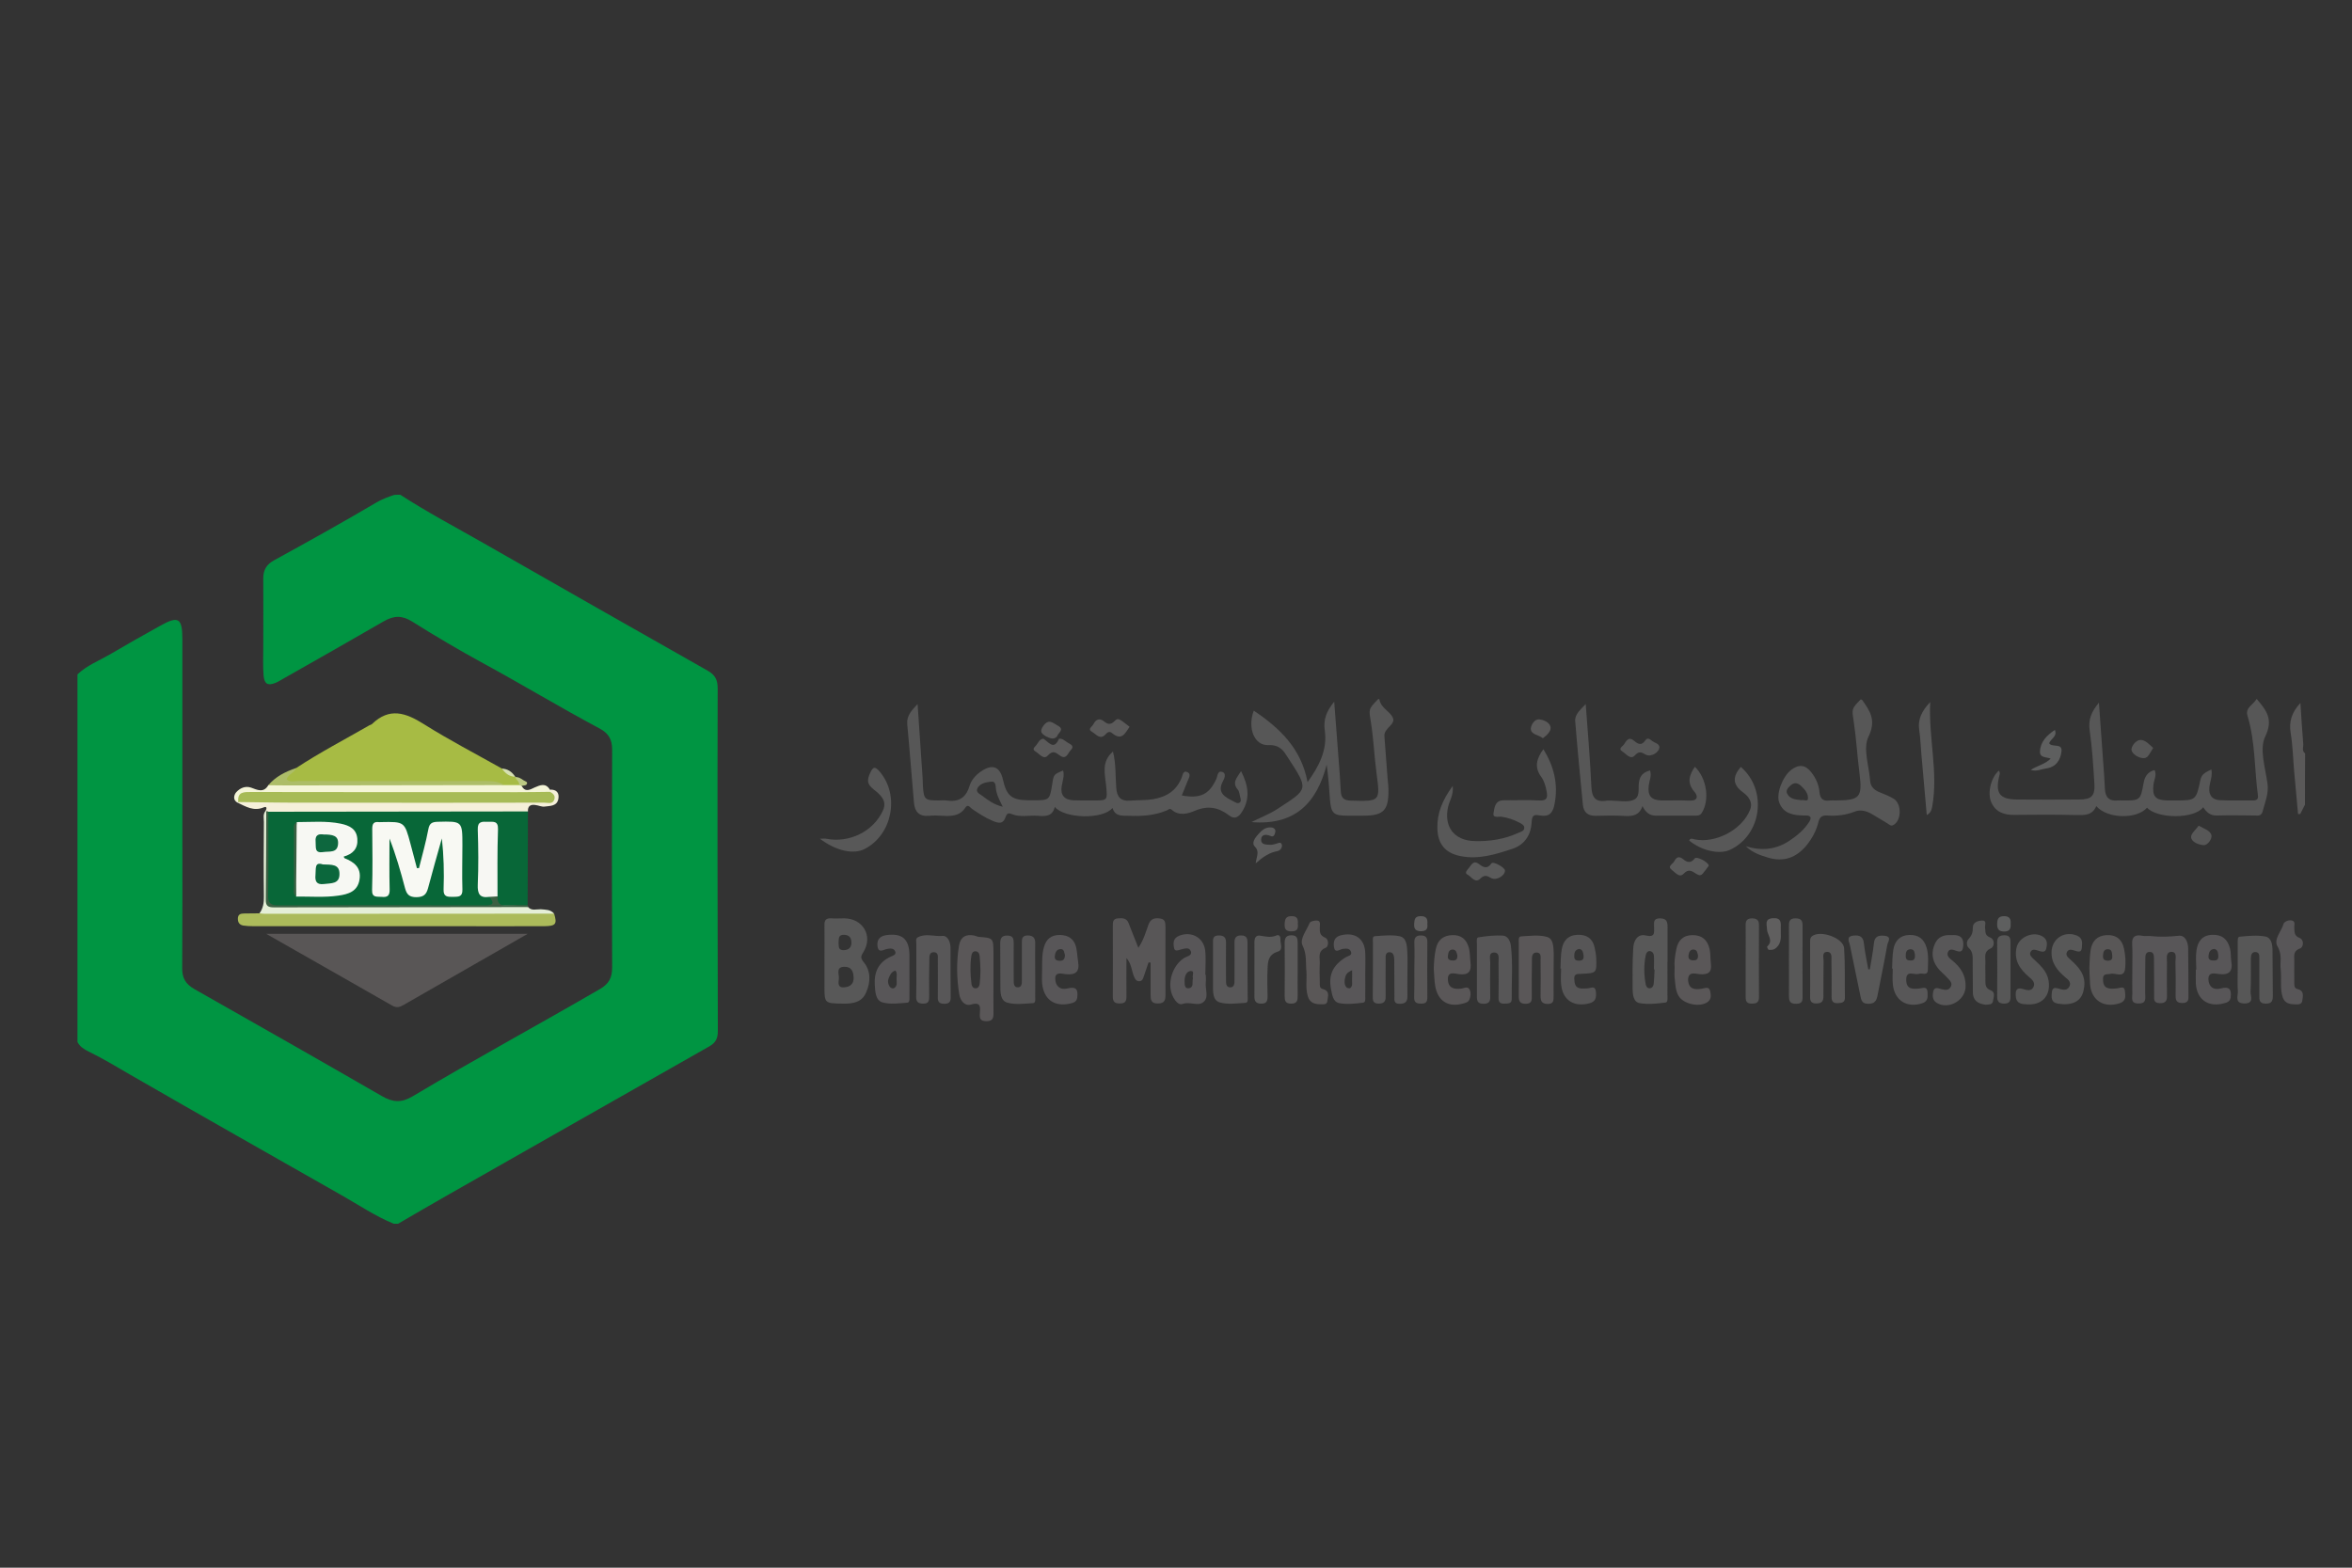 <?xml version="1.0" encoding="utf-8"?>
<!-- Generator: Adobe Illustrator 26.0.1, SVG Export Plug-In . SVG Version: 6.00 Build 0)  -->
<svg version="1.1" id="Layer_1" xmlns="http://www.w3.org/2000/svg" xmlns:xlink="http://www.w3.org/1999/xlink" x="0px" y="0px"
	 viewBox="0 0 150 100" style="enable-background:new 0 0 150 100;" xml:space="preserve">
<rect x="0" y="0" width="150" height="100" fill="#333333" stroke="none"/>
<style type="text/css">
	.st0{fill:#009542;}
	.st1{fill:#5A5959;}
	.st2{fill:#585658;}
	.st3{fill:#086738;}
	.st4{fill:#595656;}
	.st5{fill:#A7BB44;}
	.st6{fill:#ACBB5B;}
	.st7{fill:#F5F0DA;}
	.st8{fill:#E5EFD7;}
	.st9{fill:#F4F5D8;}
	.st10{fill:#ADBD68;}
	.st11{fill:#3A5F42;}
	.st12{fill:#BCC984;}
	.st13{fill:#D6E0B2;}
	.st14{fill:#585858;}
	.st15{fill:#575757;}
	.st16{fill:#585657;}
	.st17{fill:#5A5758;}
	.st18{fill:#585758;}
	.st19{fill:#575657;}
	.st20{fill:#595757;}
	.st21{fill:#5A5757;}
	.st22{fill:#5A5A5A;}
	.st23{fill:#5B5A5A;}
	.st24{fill:#5E5F5F;}
	.st25{fill:#5D5D5D;}
	.st26{fill:#605F5F;}
	.st27{fill:#F8F9F3;}
	.st28{fill:#F7F8F3;}
	.st29{fill:#F7F7F3;}
	.st30{fill:#A7BB56;}
	.st31{fill:#0B673C;}
	.st32{fill:#0D673E;}
</style>
<path class="st0" d="M25.53,31.56c1.71,1.11,3.51,2.06,5.28,3.07c4.77,2.73,9.54,5.44,14.32,8.15c0.47,0.27,0.64,0.57,0.64,1.13
	c-0.02,7.29-0.01,14.58,0.01,21.87c0,0.46-0.14,0.74-0.55,0.97c-5.54,3.14-11.06,6.29-16.59,9.43c-1.09,0.62-2.17,1.25-3.25,1.88
	c-0.09,0-0.18,0-0.28,0c-1.17-0.48-2.22-1.19-3.31-1.81c-4.5-2.56-9.01-5.11-13.5-7.7c-0.87-0.5-1.73-1.03-2.64-1.47
	c-0.29-0.14-0.56-0.31-0.72-0.61c0-7.82,0-15.64,0-23.45c0.59-0.57,1.35-0.86,2.04-1.26c1.07-0.63,2.15-1.24,3.23-1.84
	c1.16-0.65,1.42-0.51,1.42,0.84c0,3.97,0,7.95,0,11.92c0,3.02,0.01,6.04-0.01,9.06c-0.01,0.64,0.21,1.03,0.79,1.36
	c3.99,2.26,7.98,4.53,11.95,6.82c0.69,0.4,1.24,0.44,1.96,0.01c3.94-2.35,7.98-4.54,11.94-6.84c0.57-0.33,0.78-0.72,0.78-1.37
	c-0.02-4.63-0.02-9.27,0-13.9c0-0.65-0.22-1.04-0.8-1.35c-2.51-1.34-4.94-2.81-7.44-4.17c-1.52-0.83-3.03-1.72-4.51-2.65
	c-0.64-0.4-1.16-0.4-1.83-0.01c-2.12,1.23-4.26,2.44-6.39,3.65c-0.16,0.09-0.31,0.19-0.48,0.26c-0.51,0.21-0.73,0.09-0.78-0.46
	c-0.05-0.61-0.02-1.23-0.02-1.84c0-1.45,0.01-2.91,0-4.36c0-0.53,0.2-0.88,0.69-1.15c2.19-1.2,4.38-2.42,6.53-3.69
	c0.36-0.21,0.74-0.35,1.13-0.48C25.25,31.56,25.39,31.56,25.53,31.56z"/>
<path class="st1" d="M147,51.33c-0.1,0.2-0.2,0.39-0.3,0.59c-0.05,0-0.09,0.01-0.14,0.01c-0.08-0.91-0.17-1.83-0.25-2.74
	c-0.07-0.81-0.09-1.63-0.22-2.43c-0.12-0.73,0.06-1.31,0.62-1.92c0.06,0.92,0.11,1.76,0.18,2.6c0.02,0.21-0.11,0.45,0.12,0.62
	C147,49.15,147,50.24,147,51.33z"/>
<path class="st2" d="M145.45,61.78c-0.06-0.32,0.13-0.85-0.2-1.41c-0.27-0.45,0.25-0.96,0.39-1.45c0.04-0.13,0.33-0.26,0.54-0.2
	c0.24,0.07,0.12,0.31,0.14,0.47c0.02,0.27-0.02,0.5,0.34,0.64c0.3,0.12,0.25,0.59,0.03,0.67c-0.48,0.17-0.36,0.51-0.37,0.82
	c-0.01,0.43,0,0.86,0,1.29c0,0.18-0.03,0.42,0.18,0.47c0.47,0.11,0.37,0.44,0.33,0.75c-0.03,0.23-0.24,0.25-0.43,0.24
	c-0.35-0.01-0.68-0.05-0.82-0.46C145.4,63.07,145.52,62.52,145.45,61.78z"/>
<path class="st3" d="M33.67,51.76c-0.01,1.99-0.01,3.99-0.02,5.98c-0.53,0.34-1.11,0.19-1.67,0.14c-0.34-0.03-0.38-0.35-0.42-0.62
	c-0.05-1.22-0.01-2.45-0.02-3.68c0-0.2,0-0.41-0.04-0.61c-0.05-0.21-0.19-0.3-0.4-0.3c-0.22,0-0.35,0.12-0.36,0.33
	c-0.05,1.2-0.05,2.41,0,3.61c0.01,0.34,0.35,0.39,0.56,0.55c0.34,0.55,0.27,0.71-0.34,0.77c-0.16,0.02-0.32,0.01-0.48,0.01
	c-4.14,0-8.28,0-12.41,0c-1.06,0-1.1-0.04-1.1-1.06c0-1.45,0-2.9,0-4.36c0-0.27-0.05-0.55,0.11-0.8c0.27-0.22,0.6-0.21,0.92-0.21
	c4.92,0,9.85,0,14.77,0C33.08,51.52,33.41,51.51,33.67,51.76z"/>
<path class="st4" d="M33.65,59.57c-2.74,1.57-5.34,3.06-7.94,4.55c-0.23,0.13-0.42,0.18-0.69,0.03c-2.62-1.5-5.25-2.99-8.04-4.58
	C22.61,59.57,28.06,59.57,33.65,59.57z"/>
<path class="st5" d="M18.89,48.99c1.5-0.99,3.1-1.82,4.66-2.72c0.06-0.03,0.14-0.05,0.18-0.09c1.11-1.07,2.14-0.72,3.3,0.01
	c1.62,1.02,3.32,1.9,4.99,2.84c0.29,0.17,0.56,0.35,0.85,0.52l-0.01,0.02c0.21,0.16,0.55,0.28,0.21,0.62
	c-0.33,0.14-0.66,0.11-0.99,0.03c-0.41-0.17-0.84-0.2-1.28-0.2c-3.79,0-7.58,0-11.37,0c-0.07,0-0.14,0.01-0.21,0
	c-0.36-0.05-0.9,0.17-1.02-0.3C18.08,49.32,18.62,49.21,18.89,48.99z"/>
<path class="st6" d="M35.34,58.28c0.2,0.66,0.11,0.79-0.61,0.8c-2.1,0.01-4.19,0-6.29,0c-4.1,0-8.2,0-12.3,0
	c-0.21,0-0.42-0.01-0.62-0.04c-0.23-0.04-0.35-0.18-0.35-0.43c0-0.28,0.16-0.34,0.4-0.34c0.32,0,0.64-0.01,0.97-0.01
	c0.28-0.19,0.61-0.19,0.93-0.19c5.2,0,10.41-0.01,15.61,0.02C33.83,58.1,34.6,58.04,35.34,58.28z"/>
<path class="st7" d="M33.67,51.76c-5.52,0.01-11.05,0.01-16.57,0.02c-0.04,0.03-0.09,0.03-0.13,0.01c-0.01-0.02-0.02-0.04-0.03-0.07
	c0.08-0.14,0.09-0.31-0.12-0.22c-0.64,0.27-1.14-0.05-1.67-0.3c0.03-0.03,0.06-0.06,0.09-0.09c0.37-0.19,0.76-0.13,1.15-0.13
	c5.88,0,11.76,0,17.65-0.01c0.34,0,0.82,0.21,0.95-0.37c0-0.09,0.02-0.16,0.08-0.23c0.42-0.02,0.61,0.2,0.54,0.59
	c-0.09,0.48-0.53,0.44-0.87,0.49c-0.19,0.03-0.4-0.08-0.6-0.1C33.82,51.3,33.65,51.43,33.67,51.76z"/>
<path class="st8" d="M35.34,58.28c-6.15,0-12.3,0.01-18.45,0.01c-0.11,0-0.23-0.02-0.34-0.03c0.23-0.32,0.29-0.68,0.28-1.07
	c-0.02-1.59-0.01-3.17,0-4.76c0-0.24-0.08-0.5,0.12-0.72c0,0,0.03,0.03,0.03,0.03c0.12,1.77,0.02,3.53,0.05,5.3
	c0.01,0.76,0,0.76,0.79,0.76c4.6-0.03,9.2,0.04,13.79-0.02c0.68-0.01,1.38-0.05,2.06,0.07c0.23,0.27,0.54,0.14,0.82,0.15
	C34.8,58.03,35.11,58.01,35.34,58.28z"/>
<path class="st9" d="M35.07,50.37c0,0.05,0,0.09-0.01,0.14c-0.35,0.32-0.78,0.22-1.18,0.22c-5.76,0.01-11.53,0-17.29,0
	c-0.51,0-1.02-0.02-1.39,0.43c0,0-0.05,0.04-0.05,0.04c-0.34-0.18-0.21-0.53-0.08-0.67c0.22-0.24,0.55-0.42,0.94-0.29
	c0.39,0.14,0.8,0.36,1.1-0.15c0.22-0.15,0.46-0.21,0.72-0.2c4.44,0.17,8.87,0.03,13.31,0.07c0.35,0,0.69,0.04,1.02,0.12
	c0.32,0,0.64,0,0.95,0c0.07-0.03,0.12-0.01,0.16,0.05c0.23,0.43,0.53,0.24,0.83,0.1C34.45,50.08,34.8,49.92,35.07,50.37z"/>
<path class="st10" d="M32.16,50.08c-4.37,0.01-8.75,0.01-13.12,0.02c-0.64,0-1.29,0-1.93-0.01c0.47-0.56,1.1-0.87,1.78-1.1
	c-0.11,0.31-0.51,0.38-0.61,0.72c0.23,0.22,0.52,0.11,0.77,0.11c3.98,0.01,7.95,0.01,11.93,0C31.39,49.83,31.8,49.84,32.16,50.08z"
	/>
<path class="st11" d="M33.67,57.86c-5.4,0.01-10.79,0.01-16.19,0.02c-0.37,0-0.54-0.08-0.53-0.49c0.02-1.88,0.02-3.76,0.03-5.64
	c0.04-0.01,0.09,0,0.13,0.02c0,1.77,0.02,3.54-0.01,5.31c-0.01,0.49,0.11,0.67,0.65,0.67c4.39-0.02,8.78-0.02,13.17,0
	c0.53,0,0.64-0.12,0.29-0.54c0.17-0.17,0.35-0.17,0.53-0.03c-0.04,0.42,0.12,0.61,0.58,0.57c0.45-0.03,0.9-0.01,1.35-0.01
	C33.67,57.78,33.68,57.82,33.67,57.86z"/>
<path class="st12" d="M33.27,50.13c-0.05-0.02-0.11-0.04-0.16-0.05c0.04-0.23-0.2-0.33-0.26-0.51c0.22-0.02,0.39,0.1,0.55,0.21
	c0.09,0.06,0.3,0.09,0.18,0.26C33.53,50.11,33.38,50.1,33.27,50.13z"/>
<path class="st13" d="M32.86,49.55c-0.39-0.01-0.64-0.23-0.85-0.52C32.39,49.04,32.66,49.24,32.86,49.55z"/>
<g>
	<path class="st14" d="M55.08,61.37c-0.23-0.28-0.17-0.39-0.01-0.65c0.62-1.01-0.03-2.13-1.22-2.14c-0.28,0-0.55,0.02-0.83,0
		c-0.33-0.02-0.45,0.11-0.44,0.43c0.01,0.75,0,1.49,0,2.24c0,0,0,0,0,0c0,0.54,0,1.09,0,1.63c0,1.13,0,1.12,1.17,1.14
		c0.63,0.01,1.22-0.07,1.49-0.72C55.53,62.64,55.55,61.94,55.08,61.37z M53.84,59.63c0.3,0.01,0.45,0.17,0.46,0.47
		c0.01,0.33-0.16,0.5-0.49,0.51c-0.36,0.01-0.31-0.25-0.33-0.45C53.5,59.9,53.44,59.61,53.84,59.63z M53.84,62.98
		c-0.47,0.03-0.35-0.33-0.34-0.57c0.02-0.29-0.22-0.75,0.39-0.74c0.4,0.01,0.54,0.28,0.55,0.7C54.45,62.73,54.24,62.96,53.84,62.98z
		"/>
</g>
<g>
	<path class="st15" d="M79.22,51.77c0.52-0.84,0.4-1.66-0.07-2.58c-0.27,0.43-0.6,0.73-0.2,1.19c0.09,0.11,0.1,0.3,0.14,0.45
		c0.04,0.13,0.09,0.29-0.04,0.37c-0.13,0.08-0.26-0.02-0.38-0.08c-0.55-0.28-1.09-0.55-0.66-1.32c0.09-0.16,0.19-0.47-0.03-0.55
		c-0.33-0.13-0.32,0.23-0.4,0.42c-0.45,1-1.02,1.29-2.21,1.07c0.13-0.31,0.26-0.63,0.38-0.94c0.07-0.18,0.23-0.42-0.01-0.54
		c-0.3-0.15-0.31,0.19-0.38,0.35c-0.33,0.82-0.95,1.22-1.82,1.37c-0.48,0.08-0.96,0.05-1.44,0.09c-0.63,0.06-0.87-0.24-0.91-0.82
		c-0.06-0.76-0.01-1.53-0.21-2.31c-0.77,0.66-0.5,1.46-0.43,2.23c0.08,0.89,0.08,0.89-0.79,0.89c-0.44,0-0.88,0.01-1.31-0.01
		c-0.57-0.03-0.83-0.33-0.74-0.9c0.05-0.33,0.19-0.65,0.09-1c-0.6,0.25-0.6,0.25-0.69,0.85c-0.17,1.05-0.17,1.05-1.24,1.05
		c-0.07,0-0.14,0-0.21,0c-1.13,0-1.46-0.26-1.7-1.33c-0.19-0.82-0.66-1-1.37-0.53c-0.36,0.24-0.64,0.56-0.76,0.95
		c-0.23,0.78-0.72,1.04-1.5,0.92c-0.16-0.02-0.32,0-0.48,0c-0.86,0-0.93-0.06-0.99-0.9c-0.01-0.18-0.01-0.36-0.02-0.54
		c-0.11-1.57-0.21-3.14-0.32-4.71c-0.36,0.39-0.71,0.73-0.66,1.29c0.16,1.67,0.28,3.35,0.43,5.02c0.05,0.55,0.33,0.88,0.95,0.82
		c0.3-0.03,0.6-0.02,0.9,0c0.54,0.03,1.07,0.01,1.41-0.5c0.19-0.29,0.31-0.03,0.43,0.05c0.42,0.29,0.83,0.56,1.3,0.76
		c0.38,0.16,0.69,0.26,0.86-0.25c0.05-0.15,0.14-0.28,0.36-0.18c0.55,0.24,1.14,0.07,1.7,0.12c0.47,0.04,0.93,0.04,1.07-0.57
		c0.61,0.75,3.06,0.82,3.68,0.07c0.18,0.58,0.65,0.48,1.08,0.5c0.81,0.03,1.61-0.02,2.37-0.34c0.1-0.04,0.19-0.16,0.31-0.06
		c0.48,0.44,1.06,0.26,1.49,0.08c0.83-0.35,1.5-0.23,2.18,0.29C78.73,52.29,79,52.13,79.22,51.77z M62.64,50.76
		c-0.16-0.12-0.46-0.23-0.28-0.52c0.19-0.29,0.53-0.34,0.84-0.38c0.3-0.04,0.29,0.23,0.31,0.42c0.04,0.4,0.23,0.75,0.44,1.18
		C63.39,51.33,63.01,51.04,62.64,50.76z"/>
	<path class="st15" d="M144.3,51.76c0.15-0.59,0.4-1.13,0.31-1.78c-0.14-1.01-0.53-2.21-0.14-3.01c0.53-1.1,0.07-1.65-0.55-2.39
		c-0.2,0.36-0.74,0.56-0.59,1.06c0.51,1.67,0.44,3.4,0.67,5.1c0.03,0.24-0.08,0.32-0.31,0.32c-0.71-0.01-1.43,0.02-2.14-0.02
		c-0.45-0.03-0.69-0.3-0.65-0.79c0.03-0.38,0.22-0.75,0.13-1.17c-0.31,0.17-0.61,0.25-0.7,0.67c-0.27,1.31-0.29,1.31-1.64,1.31
		c-0.16,0-0.32,0-0.48,0c-0.76-0.02-0.96-0.27-0.87-1.03c0.04-0.3,0.22-0.59,0.07-0.91c-0.44,0.12-0.62,0.39-0.7,0.82
		c-0.2,1.13-0.23,1.13-1.38,1.12c-0.09,0-0.18-0.01-0.28,0c-0.57,0.06-0.79-0.24-0.81-0.76c-0.02-0.57-0.07-1.13-0.11-1.7
		c-0.09-1.23-0.18-2.45-0.27-3.78c-0.49,0.59-0.69,1.1-0.59,1.77c0.16,1.12,0.23,2.26,0.3,3.39c0.05,0.79-0.18,1.02-0.99,1.02
		c-1.31,0.01-2.62,0.01-3.94,0c-1.1-0.01-1.39-0.39-1.15-1.45c0.03-0.13,0.1-0.26-0.02-0.39c-0.5,0.45-0.74,1.44-0.47,2.03
		c0.28,0.62,0.82,0.8,1.47,0.79c1.31-0.02,2.63-0.02,3.94,0.01c0.53,0.01,1.03,0.03,1.28-0.57c0.71,0.82,2.59,0.85,3.24,0.1
		c0.65,0.72,3.03,0.73,3.58-0.03c0.21,0.32,0.46,0.55,0.88,0.53c0.81-0.02,1.61-0.01,2.42,0C144.04,52.04,144.23,52.03,144.3,51.76z
		"/>
	<path class="st15" d="M85.92,52.03c0.35,0,0.69,0,1.04,0c1.27,0,1.6-0.34,1.59-1.62c0-0.27-0.04-0.54-0.06-0.81
		c-0.07-0.88-0.13-1.76-0.2-2.65c-0.04-0.51,0.76-0.74,0.53-1.19c-0.19-0.39-0.74-0.6-0.84-1.11c-0.01-0.07-0.05-0.08-0.1-0.04
		c-0.63,0.64-0.58,0.63-0.45,1.46c0.17,1.05,0.21,2.12,0.35,3.18c0.25,1.89,0.27,1.87-1.63,1.82c-0.45-0.01-0.62-0.18-0.64-0.6
		c-0.04-0.72-0.09-1.45-0.15-2.17c-0.09-1.15-0.18-2.29-0.27-3.54c-0.5,0.61-0.7,1.14-0.6,1.84c0.17,1.2-0.33,2.23-1.1,3.29
		c-0.4-2.15-1.78-3.45-3.43-4.56c-0.41,1.1,0.02,2.24,0.94,2.2c0.75-0.03,0.98,0.4,1.22,0.77c1.37,2.11,1.34,2-0.68,3.32
		c-0.48,0.31-1.03,0.52-1.63,0.82c2.8,0.23,4.17-1.24,4.8-3.66c0.11,0.78,0.16,1.51,0.21,2.23C84.89,51.88,85.05,52.03,85.92,52.03z
		"/>
	<path class="st15" d="M120.77,50.95c-0.29-0.18-0.62-0.3-0.94-0.43c-0.32-0.14-0.54-0.36-0.56-0.71c-0.07-0.95-0.47-2.07-0.11-2.81
		c0.51-1.05,0.11-1.63-0.39-2.34c-0.02-0.03-0.07-0.03-0.1-0.05c-0.61,0.62-0.57,0.62-0.44,1.47c0.16,1.08,0.22,2.17,0.36,3.25
		c0.19,1.53,0.04,1.72-1.53,1.73c-0.12,0-0.23-0.01-0.35,0c-0.42,0.06-0.63-0.08-0.67-0.53c-0.04-0.45-0.22-0.88-0.51-1.25
		c-0.38-0.5-0.8-0.55-1.3-0.17c-0.54,0.42-0.97,1.52-0.76,2.08c0.27,0.72,0.91,0.82,1.58,0.83c0.02,0,0.05,0,0.07,0
		c0.4-0.02,0.43,0.16,0.24,0.44c-0.32,0.49-0.76,0.85-1.24,1.17c-0.86,0.57-1.78,0.66-2.78,0.35c0.42,0.41,0.91,0.57,1.4,0.72
		c1.02,0.31,1.84,0.01,2.5-0.81c0.35-0.44,0.6-0.92,0.73-1.45c0.08-0.33,0.24-0.44,0.56-0.42c0.6,0.04,1.18-0.02,1.76-0.25
		c0.34-0.14,0.73-0.05,1.06,0.14c0.34,0.19,0.66,0.4,1,0.6c0.13,0.07,0.24,0.23,0.43,0.1C121.28,52.3,121.28,51.26,120.77,50.95z
		 M114.88,51.04c-0.33-0.04-0.7-0.05-0.89-0.39c-0.12-0.21,0.02-0.38,0.18-0.53c0.22-0.21,0.45-0.21,0.67-0.01
		c0.25,0.23,0.5,0.5,0.46,0.86C115.29,51.13,115.03,51.01,114.88,51.04z"/>
	<path class="st15" d="M104.75,51.42c0.21,0.43,0.48,0.62,0.9,0.61c0.81-0.01,1.61,0,2.42,0c0.18,0,0.35,0.01,0.47-0.19
		c0.51-0.83,0.31-2.2-0.45-2.93c-0.35,0.52-0.53,1.02-0.03,1.59c0.23,0.27,0.25,0.59-0.31,0.57c-0.6-0.03-1.2,0-1.79-0.01
		c-0.66-0.02-0.89-0.3-0.81-0.96c0.04-0.31,0.2-0.61,0.08-0.96c-0.32,0.1-0.56,0.23-0.67,0.59c-0.14,0.44,0.11,1.08-0.37,1.29
		c-0.4,0.18-0.95,0.05-1.43,0.05c-0.09,0-0.19-0.01-0.28,0c-0.73,0.13-0.96-0.21-0.99-0.9c-0.08-1.76-0.23-3.51-0.36-5.26
		c-0.31,0.34-0.7,0.64-0.67,1.08c0.14,1.79,0.32,3.57,0.49,5.35c0.05,0.49,0.33,0.71,0.83,0.7c0.62-0.02,1.24-0.03,1.86,0.01
		C104.14,52.07,104.55,52.01,104.75,51.42z"/>
	<path class="st14" d="M98.29,49.55c0.2,0.27,0.29,0.62,0.35,0.95c0.07,0.38,0.02,0.59-0.47,0.56c-0.76-0.04-1.52-0.01-2.28-0.01
		c-0.56,0-0.58,0.49-0.64,0.82c-0.06,0.34,0.34,0.2,0.52,0.23c0.39,0.06,0.76,0.18,1.1,0.36c0.15,0.08,0.37,0.17,0.34,0.38
		c-0.02,0.17-0.22,0.22-0.36,0.28c-0.89,0.41-1.84,0.56-2.81,0.53c-1.32-0.03-1.98-0.94-1.68-2.21c0.09-0.38,0.35-0.73,0.29-1.31
		c-0.66,0.9-1.01,1.74-0.98,2.73c0.03,0.98,0.5,1.56,1.48,1.75c1.15,0.23,2.22-0.11,3.29-0.46c0.86-0.28,1.21-0.98,1.24-1.7
		c0.02-0.56,0.27-0.47,0.55-0.43c0.6,0.1,0.81-0.2,0.91-0.72c0.25-1.26-0.03-2.41-0.71-3.51C97.99,48.39,97.84,48.94,98.29,49.55z"
		/>
	<path class="st16" d="M73.99,58.59c-0.36-0.05-0.61,0.01-0.75,0.4c-0.17,0.48-0.31,0.98-0.64,1.47c-0.22-0.57-0.43-1.06-0.62-1.57
		c-0.13-0.34-0.4-0.33-0.68-0.31c-0.33,0.02-0.33,0.25-0.33,0.49c0,1.5,0.01,3,0,4.5c0,0.32,0.11,0.44,0.44,0.44
		c0.34,0,0.43-0.13,0.43-0.44c-0.01-0.79,0-1.58,0-2.46c0.33,0.39,0.33,0.82,0.48,1.18c0.07,0.15,0.13,0.3,0.33,0.3
		c0.2,0,0.25-0.16,0.3-0.32c0.1-0.29,0.2-0.59,0.3-0.88c0.04,0,0.08,0.01,0.13,0.01c0,0.68,0,1.36,0,2.04
		c0,0.32,0.02,0.58,0.47,0.57c0.43,0,0.48-0.23,0.48-0.57c-0.01-1.43,0-2.86,0-4.29C74.31,58.92,74.36,58.64,73.99,58.59z"/>
	<path class="st2" d="M138.96,59.69c-0.61,0.06-1.19,0.09-1.8,0.02c-0.16-0.02-0.36,0.02-0.55-0.02c-0.4-0.08-0.66,0.03-0.63,0.52
		c0.03,0.54,0.01,1.09,0.01,1.63c0,0.52-0.01,1.04,0,1.56c0,0.27-0.12,0.61,0.39,0.61c0.54,0.01,0.43-0.35,0.43-0.65
		c0-0.73,0-1.45,0.01-2.18c0-0.19-0.01-0.46,0.28-0.46c0.28,0,0.27,0.27,0.27,0.46c0.01,0.77,0.01,1.54,0.01,2.31
		c0,0.25-0.04,0.49,0.36,0.5c0.38,0.01,0.47-0.16,0.46-0.49c-0.01-0.7-0.01-1.41,0-2.11c0-0.25-0.09-0.65,0.26-0.67
		c0.4-0.02,0.28,0.39,0.28,0.63c0.02,0.73,0.02,1.45,0.01,2.18c0,0.31,0.09,0.45,0.43,0.45c0.31,0,0.4-0.14,0.39-0.41
		c-0.01-1.04,0-2.09-0.02-3.13C139.53,60.1,139.37,59.65,138.96,59.69z"/>
	<path class="st17" d="M63.36,62.41C63.36,62.41,63.36,62.41,63.36,62.41c0-0.54,0-1.09,0-1.63c-0.01-0.95-0.01-0.95-0.95-1.02
		c-0.09-0.01-0.17-0.06-0.26-0.08c-0.55-0.12-0.9,0.09-0.99,0.65c-0.17,1.04-0.15,2.07,0.02,3.11c0.07,0.4,0.35,0.75,0.74,0.64
		c0.68-0.2,0.59,0.2,0.57,0.58c-0.02,0.29,0.02,0.47,0.39,0.48c0.37,0.01,0.48-0.13,0.48-0.48C63.35,63.9,63.36,63.16,63.36,62.41z
		 M62.48,62.76c-0.02,0.14-0.09,0.28-0.25,0.28c-0.16,0.01-0.25-0.12-0.27-0.26c-0.08-0.61-0.1-1.22-0.01-1.82
		c0.02-0.14,0.09-0.28,0.25-0.28c0.2,0,0.27,0.17,0.28,0.33c0.03,0.29,0.04,0.59,0.05,0.91C62.53,62.17,62.51,62.47,62.48,62.76z"/>
	<path class="st14" d="M105.88,58.58c-0.46-0.01-0.39,0.27-0.39,0.54c-0.01,0.34,0.11,0.7-0.54,0.55c-0.53-0.12-0.77,0.36-0.79,0.82
		c-0.05,0.86-0.05,1.72-0.04,2.59c0.01,0.36,0.04,0.84,0.46,0.91c0.53,0.09,1.1,0.03,1.64-0.04c0.17-0.02,0.12-0.32,0.12-0.49
		c0.01-0.7,0-1.41,0-2.11c0,0,0,0,0.01,0c0-0.73,0-1.45,0-2.18C106.35,58.83,106.32,58.59,105.88,58.58z M105.46,62.79
		c-0.02,0.13-0.11,0.26-0.28,0.25c-0.13-0.01-0.19-0.12-0.22-0.23c-0.12-0.63-0.13-1.26,0-1.89c0.03-0.14,0.12-0.27,0.27-0.25
		c0.15,0.02,0.24,0.15,0.25,0.29c0.02,0.29,0,0.59,0,0.88c0.01,0,0.02,0,0.04,0C105.5,62.16,105.5,62.48,105.46,62.79z"/>
	<path class="st18" d="M60.1,59.7c-0.52,0.05-1.07-0.18-1.57,0.09c-0.15,0.08-0.09,0.29-0.09,0.45c0,0.54,0,1.09,0,1.63
		c0,0.57,0.01,1.13-0.01,1.7c-0.01,0.32,0.11,0.44,0.43,0.45c0.38,0.01,0.4-0.19,0.4-0.47c-0.01-0.77-0.01-1.54,0.01-2.31
		c0-0.21-0.02-0.52,0.31-0.5c0.28,0.02,0.23,0.3,0.23,0.49c0.01,0.75,0,1.5,0,2.25c0,0.27-0.05,0.54,0.39,0.55
		c0.41,0.01,0.44-0.2,0.43-0.5c-0.01-1-0.01-2-0.01-2.99C60.64,60.13,60.46,59.67,60.1,59.7z"/>
	<path class="st17" d="M98.65,59.76c-0.51-0.14-1.09-0.06-1.64-0.03c-0.19,0.01-0.15,0.25-0.15,0.4c0,0.57,0,1.13,0,1.7c0,0,0,0,0,0
		c0,0.57,0.01,1.13,0,1.7c0,0.32,0.06,0.51,0.46,0.5c0.39-0.01,0.37-0.25,0.37-0.5c0-0.75-0.01-1.5,0.01-2.24
		c0-0.21-0.03-0.52,0.28-0.53c0.34-0.01,0.27,0.31,0.27,0.52c0.01,0.75,0.01,1.5,0,2.24c0,0.32,0.06,0.51,0.45,0.52
		c0.39,0,0.38-0.22,0.38-0.49c0-0.91,0-1.81,0.01-2.72C99.07,60.4,99.08,59.88,98.65,59.76z"/>
	<path class="st15" d="M144.93,60.65c0-0.38-0.06-0.83-0.45-0.91c-0.53-0.1-1.09-0.04-1.64,0.01c-0.16,0.01-0.12,0.27-0.13,0.42
		c0,0.57,0,1.14,0,1.7c0,0.45-0.02,0.91,0.01,1.36c0.02,0.3-0.23,0.78,0.43,0.78c0.63-0.01,0.37-0.47,0.38-0.74
		c0.04-0.7,0.01-1.41,0.02-2.11c0-0.2,0.03-0.45,0.31-0.43c0.25,0.02,0.23,0.25,0.23,0.43c0,0.77,0,1.54,0,2.32
		c0,0.28-0.02,0.54,0.41,0.54c0.4,0.01,0.45-0.2,0.45-0.51C144.94,62.56,144.94,61.61,144.93,60.65z"/>
	<path class="st1" d="M115.56,59.72c-0.14,0.11-0.12,0.29-0.12,0.44c0,0.57,0,1.13,0,1.7c0,0.57,0.01,1.14,0,1.7
		c-0.01,0.3,0.07,0.46,0.42,0.45c0.35-0.01,0.43-0.17,0.43-0.47c0-0.75,0-1.5,0.01-2.25c0-0.21-0.11-0.55,0.2-0.57
		c0.36-0.02,0.3,0.34,0.3,0.57c0.02,0.77,0.01,1.54,0.01,2.31c0,0.28,0.11,0.41,0.41,0.39c0.27-0.01,0.45-0.06,0.44-0.37
		c-0.02-1.04,0.02-2.09-0.05-3.13C117.58,59.84,116.1,59.3,115.56,59.72z"/>
	<path class="st19" d="M95.84,59.68c-0.51-0.03-1.04,0.03-1.55,0.11c-0.15,0.02-0.1,0.28-0.1,0.44c0,0.55,0,1.09,0,1.64
		c0,0.57,0,1.14,0,1.7c0,0.29,0.06,0.46,0.42,0.46c0.34,0,0.44-0.14,0.43-0.45c-0.01-0.73-0.01-1.45,0-2.18
		c0.01-0.24-0.14-0.65,0.27-0.64c0.36,0.02,0.25,0.42,0.26,0.67c0.01,0.75,0.01,1.5,0,2.25c0,0.28,0.14,0.35,0.39,0.34
		c0.2-0.01,0.45,0.02,0.45-0.28c-0.01-1.13,0.08-2.27-0.05-3.4C96.32,60.03,96.17,59.7,95.84,59.68z"/>
	<path class="st19" d="M65.55,59.67c-0.39,0-0.38,0.24-0.38,0.5c0,0.77,0,1.54,0,2.31c0,0.2,0.02,0.48-0.23,0.5
		c-0.31,0.02-0.29-0.28-0.29-0.5c0-0.77-0.01-1.54,0-2.31c0-0.28-0.04-0.49-0.4-0.49c-0.38-0.01-0.46,0.18-0.46,0.51
		c0.01,0.88,0,1.77,0.01,2.65c0,0.43-0.02,0.99,0.45,1.12c0.5,0.14,1.08,0.06,1.62,0.03c0.2-0.01,0.15-0.25,0.15-0.4
		c0.01-0.57,0-1.13,0-1.7c0-0.57-0.01-1.13,0-1.7C66.03,59.84,65.91,59.68,65.55,59.67z"/>
	<path class="st18" d="M89.75,60.69c-0.02-0.38-0.05-0.88-0.49-0.97c-0.51-0.1-1.06-0.04-1.59,0c-0.16,0.01-0.11,0.27-0.11,0.43
		c0,1.11,0,2.23-0.01,3.34c0,0.28-0.03,0.54,0.4,0.53c0.41-0.01,0.43-0.25,0.42-0.54c0-0.75-0.01-1.5,0-2.25
		c0-0.19-0.04-0.48,0.23-0.49c0.3-0.01,0.31,0.29,0.32,0.51c0.01,0.77,0,1.54,0.01,2.32c0,0.22-0.05,0.46,0.33,0.46
		c0.35,0,0.5-0.12,0.5-0.47c-0.01-0.48,0-0.95,0-1.43C89.76,61.64,89.78,61.17,89.75,60.69z"/>
	<path class="st18" d="M79.56,61.88c0-0.57,0-1.13,0-1.7c0-0.27-0.02-0.5-0.38-0.51c-0.38-0.01-0.46,0.18-0.45,0.51
		c0.01,0.77,0,1.54,0,2.31c0,0.2,0.01,0.47-0.24,0.49c-0.32,0.02-0.3-0.27-0.3-0.5c0-0.77-0.01-1.54,0-2.31
		c0.01-0.34-0.1-0.5-0.46-0.5c-0.4,0-0.37,0.24-0.37,0.5c0,0.88,0,1.77,0,2.65c0,0.44-0.03,0.99,0.43,1.12
		c0.5,0.15,1.09,0.06,1.63,0.03c0.2-0.01,0.15-0.25,0.15-0.4C79.57,63.01,79.56,62.44,79.56,61.88z"/>
	<path class="st2" d="M76.9,62.66c0.02-0.16,0-0.32,0-0.48c-0.01,0-0.02,0-0.03,0c0-0.52,0.05-1.05-0.01-1.56
		c-0.1-0.83-0.91-1.25-1.68-0.92c-0.36,0.15-0.36,0.45-0.31,0.74c0.04,0.29,0.27,0.17,0.43,0.13c0.25-0.06,0.55-0.18,0.65,0.12
		c0.09,0.28-0.27,0.31-0.45,0.43c-0.78,0.51-1.11,1.72-0.66,2.52c0.13,0.23,0.34,0.49,0.58,0.4c0.45-0.17,0.97,0.16,1.3-0.1
		C77.13,63.65,76.85,63.1,76.9,62.66z M76.08,62.4c-0.07,0.23,0.09,0.6-0.28,0.64c-0.26,0.03-0.25-0.26-0.25-0.46
		c-0.01-0.29,0.1-0.61,0.37-0.64C76.23,61.91,76.01,62.24,76.08,62.4z"/>
	<path class="st2" d="M58,62.14c0-0.41,0-0.82,0-1.22c-0.01-1.02-0.47-1.41-1.47-1.27c-0.42,0.06-0.61,0.29-0.57,0.69
		c0.06,0.5,0.38,0.23,0.62,0.19c0.22-0.04,0.44-0.05,0.52,0.18c0.06,0.19-0.15,0.25-0.29,0.31c-0.79,0.36-1.07,0.99-1.02,1.82
		c0.03,0.44,0.05,0.97,0.49,1.1c0.49,0.14,1.05,0.06,1.58,0.02c0.17-0.01,0.14-0.26,0.14-0.41C58.01,63.09,58,62.61,58,62.14z
		 M57.18,62.5c0.01,0.2,0.05,0.43-0.18,0.54c-0.06,0.03-0.19-0.02-0.23-0.07c-0.14-0.17-0.17-0.38-0.09-0.58
		c0.08-0.2,0.17-0.41,0.43-0.48C57.25,62.1,57.16,62.31,57.18,62.5z"/>
	<path class="st17" d="M93.04,62.14c0.64,0.08,0.81-0.19,0.74-0.76c-0.04-0.31-0.02-0.63-0.11-0.94c-0.15-0.53-0.49-0.81-1.05-0.79
		c-0.58,0.02-0.93,0.31-1.05,0.88c-0.09,0.42-0.12,0.85-0.13,1.28c0.03,0.36,0.03,0.72,0.09,1.08c0.17,0.98,0.84,1.39,1.79,1.12
		c0.16-0.04,0.32-0.08,0.39-0.25c0.08-0.19,0.11-0.4,0.03-0.6c-0.12-0.29-0.35-0.12-0.53-0.1c-0.47,0.06-0.85-0.02-0.87-0.58
		C92.32,61.93,92.79,62.11,93.04,62.14z M92.34,60.98c0.02-0.19,0.06-0.43,0.33-0.41c0.22,0.02,0.23,0.24,0.27,0.35
		c0.02,0.24-0.05,0.34-0.26,0.35C92.47,61.27,92.31,61.22,92.34,60.98z"/>
	<path class="st17" d="M108.39,62.14c0.56,0.05,0.8-0.12,0.72-0.7c-0.04-0.31-0.01-0.63-0.09-0.94c-0.14-0.56-0.49-0.85-1.07-0.85
		c-0.61,0-0.93,0.34-1.04,0.89c-0.09,0.42-0.14,0.85-0.11,1.15c0,0.31-0.02,0.49,0,0.67c0.05,0.4,0.04,0.82,0.26,1.18
		c0.32,0.52,1.35,0.73,1.84,0.38c0.25-0.18,0.22-0.44,0.17-0.68c-0.07-0.35-0.33-0.2-0.55-0.17c-0.43,0.07-0.8,0.03-0.86-0.5
		C107.63,61.94,108.1,62.11,108.39,62.14z M107.69,60.91c0.03-0.18,0.11-0.37,0.35-0.34c0.23,0.04,0.21,0.26,0.25,0.35
		c0.02,0.3-0.12,0.34-0.3,0.34C107.74,61.26,107.65,61.13,107.69,60.91z"/>
	<path class="st2" d="M85.52,59.66c-0.4,0.1-0.49,0.37-0.45,0.72c0.06,0.47,0.36,0.18,0.56,0.15c0.22-0.03,0.45-0.05,0.53,0.18
		c0.09,0.25-0.19,0.26-0.33,0.35c-0.83,0.51-1.12,1.13-0.94,2.05c0.07,0.36,0.13,0.81,0.53,0.88c0.49,0.09,1.01,0.03,1.51-0.03
		c0.18-0.02,0.14-0.27,0.14-0.41c0.01-0.47,0-0.95,0-1.42c0,0,0,0,0,0c0-0.45,0.02-0.91,0-1.36C87.03,59.87,86.41,59.44,85.52,59.66
		z M86.11,63.03c-0.04,0.03-0.19,0-0.24-0.05c-0.16-0.19-0.13-0.42-0.08-0.64c0.04-0.18,0.14-0.32,0.44-0.45c0,0.23,0.01,0.4,0,0.58
		C86.21,62.66,86.3,62.88,86.11,63.03z"/>
	<path class="st2" d="M67.96,62.14c0.63,0.07,0.9-0.15,0.8-0.78c-0.05-0.31-0.06-0.63-0.13-0.94c-0.13-0.54-0.51-0.78-1.06-0.78
		c-0.53,0-0.85,0.27-0.99,0.77c-0.14,0.47-0.11,0.94-0.12,1.42c0,0.29-0.02,0.59,0,0.88c0.1,1.05,0.79,1.54,1.81,1.3
		c0.21-0.05,0.39-0.11,0.43-0.37c0.06-0.48-0.03-0.74-0.62-0.59c-0.48,0.12-0.77-0.16-0.78-0.61
		C67.28,61.97,67.72,62.11,67.96,62.14z M67.27,61c0.02-0.23,0.11-0.46,0.38-0.46c0.23,0,0.22,0.24,0.27,0.39
		c-0.01,0.21-0.07,0.35-0.31,0.36C67.41,61.28,67.25,61.25,67.27,61z"/>
	<path class="st19" d="M100.86,62.12c0.97-0.05,0.97-0.05,0.94-1c-0.01-0.22-0.05-0.45-0.1-0.67c-0.12-0.58-0.5-0.84-1.09-0.82
		c-0.61,0.02-0.92,0.39-1.01,0.93c-0.07,0.4-0.06,0.81-0.08,1.22c0.01,0,0.03,0,0.04,0c0,0.36-0.04,0.73,0.01,1.09
		c0.12,0.96,0.84,1.38,1.79,1.13c0.43-0.11,0.45-0.39,0.42-0.73c-0.04-0.45-0.35-0.22-0.57-0.22c-0.14,0-0.28,0.02-0.41,0
		c-0.36-0.05-0.38-0.32-0.4-0.61C100.38,62.09,100.63,62.13,100.86,62.12z M100.4,61.01c0-0.22,0.02-0.41,0.3-0.48
		c0.22,0.02,0.26,0.2,0.29,0.39c0.03,0.2-0.01,0.36-0.28,0.36C100.51,61.28,100.4,61.23,100.4,61.01z"/>
	<path class="st18" d="M121.76,59.64c-0.6,0.02-0.92,0.39-1.01,0.93c-0.07,0.4-0.06,0.81-0.08,1.22c0.01,0,0.03,0,0.04,0
		c0,0.34-0.03,0.68,0.01,1.02c0.11,1.01,0.89,1.5,1.86,1.19c0.4-0.13,0.36-0.41,0.35-0.71c-0.02-0.38-0.27-0.27-0.49-0.24
		c-0.43,0.05-0.86,0.08-0.87-0.54c-0.01-0.67,0.52-0.29,0.8-0.39c0.2-0.08,0.57,0.16,0.58-0.26c0.01-0.47,0.06-0.94-0.08-1.41
		C122.7,59.88,122.34,59.62,121.76,59.64z M121.84,61.27c-0.2,0-0.3-0.07-0.3-0.27c0-0.21,0.01-0.43,0.29-0.45
		c0.25-0.01,0.27,0.2,0.29,0.31C122.15,61.13,122.1,61.28,121.84,61.27z"/>
	<path class="st20" d="M134.6,62.12c0.32-0.08,0.86,0.3,0.93-0.33c0.05-0.42,0.02-0.86-0.07-1.28c-0.12-0.58-0.5-0.9-1.13-0.86
		c-0.6,0.04-0.91,0.4-1,0.95c-0.06,0.4-0.06,0.81-0.08,1.13c0.02,0.43,0.02,0.77,0.05,1.1c0.1,1,0.89,1.48,1.87,1.17
		c0.44-0.14,0.38-0.46,0.35-0.77c-0.04-0.39-0.32-0.19-0.53-0.18c-0.16,0.01-0.32,0.03-0.48,0c-0.35-0.06-0.39-0.34-0.39-0.62
		C134.12,62.08,134.39,62.17,134.6,62.12z M134.12,60.98c0.01-0.21,0.04-0.44,0.32-0.43c0.24,0,0.26,0.21,0.27,0.44
		c0.02,0.19-0.06,0.3-0.31,0.29C134.19,61.27,134.11,61.17,134.12,60.98z"/>
	<path class="st2" d="M141.5,62.13c0.68,0.09,0.91-0.18,0.8-0.82c-0.04-0.26-0.01-0.54-0.08-0.81c-0.16-0.59-0.5-0.89-1.13-0.87
		c-0.66,0.02-0.93,0.44-1.01,1c-0.06,0.4-0.01,0.81-0.01,1.22c-0.01,0-0.02,0-0.03,0c0,0.29-0.01,0.59,0,0.88
		c0.06,1.03,0.79,1.54,1.79,1.27c0.2-0.05,0.39-0.11,0.43-0.37c0.06-0.49-0.05-0.73-0.63-0.58c-0.47,0.13-0.77-0.11-0.79-0.59
		C140.84,61.98,141.25,62.1,141.5,62.13z M140.85,60.98c0.02-0.2,0.07-0.41,0.35-0.45c0.22,0.03,0.25,0.2,0.27,0.38
		c0.02,0.2,0,0.36-0.27,0.36C140.99,61.28,140.82,61.22,140.85,60.98z"/>
	<path class="st14" d="M120.17,59.69c-0.37-0.04-0.62,0.05-0.66,0.48c-0.06,0.56-0.17,1.11-0.26,1.66c-0.03,0-0.07,0-0.1,0
		c-0.1-0.56-0.22-1.11-0.28-1.67c-0.05-0.43-0.29-0.52-0.66-0.48c-0.5,0.05-0.28,0.38-0.23,0.61c0.21,1.07,0.45,2.13,0.66,3.2
		c0.06,0.31,0.11,0.55,0.53,0.54c0.4,0,0.51-0.22,0.57-0.53c0.21-1.07,0.43-2.13,0.62-3.21C120.39,60.08,120.7,59.74,120.17,59.69z"
		/>
	<path class="st14" d="M132.05,61.22c-0.14-0.13-0.35-0.28-0.22-0.51c0.12-0.2,0.32-0.12,0.49-0.07c0.21,0.07,0.43,0.14,0.45-0.19
		c0.02-0.28,0.08-0.59-0.29-0.76c-0.78-0.34-1.59,0.15-1.64,0.99c-0.04,0.73,0.36,1.23,0.89,1.67c0.17,0.14,0.38,0.31,0.25,0.57
		c-0.12,0.25-0.35,0.24-0.59,0.17c-0.21-0.05-0.49-0.19-0.53,0.19c-0.03,0.31-0.08,0.66,0.38,0.74c0.16,0.03,0.32,0.03,0.42,0.04
		c0.81-0.01,1.18-0.39,1.26-1.11C133.02,62.17,132.57,61.69,132.05,61.22z"/>
	<path class="st18" d="M124.46,61.23c-0.17-0.13-0.33-0.3-0.22-0.52c0.1-0.21,0.32-0.13,0.49-0.07c0.4,0.16,0.46-0.03,0.48-0.37
		c0.02-0.61-0.38-0.64-0.79-0.62c-0.46-0.03-0.81,0.12-1,0.51c-0.26,0.53-0.22,1.07,0.13,1.54c0.18,0.26,0.45,0.45,0.66,0.69
		c0.15,0.16,0.35,0.34,0.18,0.59c-0.14,0.21-0.34,0.17-0.55,0.12c-0.2-0.04-0.48-0.2-0.55,0.16c-0.05,0.27-0.05,0.55,0.24,0.72
		c0.73,0.42,1.73-0.12,1.82-0.95C125.41,62.25,125.05,61.69,124.46,61.23z"/>
	<path class="st15" d="M129.7,61.18c-0.13-0.12-0.3-0.26-0.2-0.46c0.11-0.21,0.31-0.13,0.49-0.08c0.2,0.06,0.44,0.16,0.51-0.13
		c0.06-0.26,0.09-0.54-0.18-0.74c-0.58-0.41-1.54-0.04-1.71,0.66c-0.19,0.82,0.21,1.39,0.79,1.89c0.19,0.16,0.42,0.35,0.29,0.63
		c-0.14,0.29-0.41,0.22-0.66,0.14c-0.46-0.14-0.5,0.13-0.47,0.47c0.04,0.52,0.45,0.49,0.81,0.51c0.91,0.02,1.42-0.59,1.28-1.51
		C130.55,61.94,130.11,61.57,129.7,61.18z"/>
	<path class="st14" d="M111.02,48.92c-0.52,0.61-0.55,1.12,0.15,1.63c0.33,0.24,0.64,0.61,0.44,1.11c-0.51,1.27-2.2,2.16-3.54,1.88
		c-0.11-0.02-0.27-0.12-0.34,0.08c0.8,0.65,1.93,0.9,2.6,0.59C112.36,53.27,112.74,50.4,111.02,48.92z"/>
	<path class="st14" d="M56.12,49.24c-0.32-0.38-0.44-0.35-0.64,0.1c-0.19,0.43-0.18,0.68,0.22,1c0.4,0.32,0.91,0.71,0.61,1.36
		c-0.61,1.34-2.14,2.09-3.62,1.8c-0.08-0.02-0.17,0-0.4,0c1.04,0.79,2.16,1.02,2.86,0.65C56.9,53.25,57.39,50.75,56.12,49.24z"/>
	<path class="st21" d="M84.36,63.09c-0.24-0.06-0.18-0.28-0.19-0.46c-0.01-0.39-0.02-0.77,0-1.16c0.02-0.37-0.17-0.8,0.39-1.02
		c0.17-0.07,0.21-0.53-0.05-0.64c-0.35-0.15-0.34-0.36-0.34-0.64c0-0.17,0.08-0.42-0.16-0.45c-0.16-0.02-0.45,0.05-0.49,0.16
		c-0.19,0.47-0.65,1.02-0.45,1.43c0.29,0.58,0.19,1.13,0.25,1.69c0.03,0.52-0.07,1.04,0.09,1.56c0.12,0.4,0.43,0.5,0.8,0.5
		c0.18,0,0.42,0.04,0.44-0.2C84.68,63.58,84.85,63.22,84.36,63.09z"/>
	<path class="st15" d="M126.97,60.49c0.22-0.09,0.29-0.56-0.07-0.7c-0.34-0.14-0.26-0.37-0.3-0.6c-0.03-0.17,0.14-0.48-0.19-0.47
		c-0.25,0.01-0.6,0.1-0.59,0.45c0,0.29-0.06,0.5-0.27,0.72c-0.13,0.14-0.16,0.42,0,0.57c0.31,0.27,0.25,0.61,0.26,0.94
		c0.01,0.63,0,1.27,0.01,1.9c0,0.5,0.3,0.73,0.82,0.79c0.14-0.03,0.42,0.03,0.46-0.22c0.03-0.24,0.2-0.57-0.16-0.71
		c-0.31-0.12-0.32-0.34-0.32-0.6c0.01-0.41-0.02-0.81,0-1.22C126.62,61.02,126.51,60.69,126.97,60.49z"/>
	<path class="st22" d="M81.66,59.89c0.01-0.16-0.1-0.29-0.25-0.22c-0.34,0.15-0.66,0.08-1,0.02C80.06,59.62,80,59.86,80,60.15
		c0.01,0.57,0,1.13,0,1.7c0,0,0,0,0,0c0,0.57,0.01,1.13,0,1.7c0,0.29,0.07,0.46,0.42,0.47c0.36,0.01,0.42-0.17,0.42-0.46
		c-0.01-0.59-0.03-1.18,0-1.77c0.02-0.44,0.04-0.89,0.63-1.08C81.88,60.6,81.63,60.18,81.66,59.89z"/>
	<path class="st14" d="M114.51,58.58c-0.42,0-0.42,0.23-0.42,0.53c0.01,0.7,0,1.41,0,2.11c0,0,0,0,0,0c0,0.75,0.01,1.5,0,2.25
		c0,0.32,0.01,0.57,0.46,0.56c0.43,0,0.41-0.23,0.41-0.53c0-1.47-0.01-2.95,0-4.42C114.96,58.75,114.9,58.58,114.51,58.58z"/>
	<path class="st15" d="M111.75,58.58c-0.36,0-0.43,0.17-0.42,0.46c0.01,0.73,0,1.45,0,2.18c0,0,0,0,0,0c0,0.79,0,1.59,0,2.38
		c0,0.27,0.07,0.42,0.39,0.42c0.31,0,0.46-0.08,0.46-0.42c-0.01-1.52-0.01-3.04,0-4.56C112.18,58.73,112.09,58.59,111.75,58.58z"/>
	<path class="st22" d="M123.1,44.78c-0.57,0.61-0.8,1.14-0.7,1.8c0.08,0.51,0.09,1.04,0.14,1.56c0.11,1.27,0.23,2.54,0.34,3.85
		c0.28-0.15,0.31-0.36,0.35-0.55C123.62,49.25,122.99,47.11,123.1,44.78z"/>
	<path class="st23" d="M82.76,61.86c0-0.57,0-1.14,0-1.7c0-0.28-0.03-0.5-0.39-0.5c-0.33,0-0.44,0.16-0.44,0.47
		c0.01,1.14,0.01,2.27,0,3.41c0,0.28,0.04,0.48,0.4,0.48c0.41,0.01,0.43-0.22,0.43-0.52C82.75,62.95,82.76,62.41,82.76,61.86z"/>
	<path class="st15" d="M128.22,61.86c0-0.59,0-1.18,0-1.77c0-0.26-0.06-0.43-0.38-0.43c-0.32,0-0.47,0.11-0.47,0.43
		c0.01,1.16,0.01,2.31,0,3.47c0,0.3,0.09,0.45,0.43,0.46c0.35,0,0.43-0.16,0.42-0.46C128.22,63,128.22,62.43,128.22,61.86z"/>
	<path class="st20" d="M90.62,59.67c-0.33,0-0.43,0.16-0.42,0.47c0.02,0.57,0.01,1.13,0,1.7c0,0.59,0.01,1.18-0.01,1.77
		c-0.01,0.35,0.15,0.41,0.46,0.41c0.32,0,0.38-0.14,0.38-0.42c-0.01-1.16-0.01-2.31,0-3.47C91.04,59.83,90.95,59.67,90.62,59.67z"/>
	<path class="st24" d="M130.49,49.02c0.63-0.09,0.91-0.52,0.98-1.07c0.08-0.58-0.58-0.25-0.78-0.53c0.07-0.3,0.54-0.42,0.36-0.86
		c-0.52,0.35-0.93,0.76-0.95,1.39c-0.01,0.4,0.41,0.33,0.68,0.44c-0.35,0.36-0.85,0.45-1.27,0.72
		C129.88,49.23,130.18,49.06,130.49,49.02z"/>
	<path class="st15" d="M103.47,47.94c0.24,0.14,0.51,0.56,0.8,0.24c0.28-0.31,0.45-0.17,0.69-0.04c0.32,0.17,0.87-0.13,0.87-0.5
		c-0.04-0.22-0.28-0.24-0.44-0.36c-0.14-0.1-0.31-0.28-0.46-0.05c-0.25,0.37-0.48,0.22-0.72,0.02c-0.33-0.28-0.48-0.02-0.63,0.22
		C103.5,47.61,103.16,47.75,103.47,47.94z"/>
	<path class="st22" d="M95.1,56.01c0.32,0.18,0.88-0.14,0.88-0.48c0-0.19-0.75-0.61-0.86-0.46c-0.27,0.39-0.52,0.26-0.79,0.05
		c-0.35-0.27-0.48,0.03-0.64,0.23c-0.11,0.14-0.32,0.33-0.1,0.44c0.25,0.13,0.49,0.58,0.81,0.26C94.68,55.78,94.84,55.86,95.1,56.01
		z"/>
	<path class="st22" d="M107.37,55.74c0.33-0.36,0.55-0.16,0.81,0c0.16,0.1,0.29,0.14,0.42-0.02c0.14-0.17,0.27-0.35,0.38-0.5
		c-0.03-0.24-0.78-0.61-0.89-0.47c-0.25,0.33-0.49,0.27-0.74,0.06c-0.28-0.23-0.44-0.13-0.58,0.14c-0.09,0.17-0.46,0.31-0.15,0.54
		C106.83,55.64,107.1,56.02,107.37,55.74z"/>
	<path class="st23" d="M69.64,46.68c0.26,0.14,0.52,0.56,0.88,0.15c0.13-0.15,0.27-0.19,0.41-0.06c0.63,0.52,0.83-0.02,1.11-0.41
		c-0.69-0.54-0.73-0.59-0.96-0.36c-0.25,0.25-0.44,0.2-0.65,0.03c-0.32-0.26-0.54-0.14-0.7,0.17C69.66,46.35,69.33,46.5,69.64,46.68
		z"/>
	<path class="st23" d="M66.03,47.93c0.25,0.14,0.53,0.57,0.8,0.26c0.31-0.34,0.5-0.19,0.73-0.02c0.45,0.34,0.53-0.12,0.72-0.31
		c0.28-0.28-0.01-0.38-0.19-0.49c-0.17-0.11-0.32-0.27-0.55-0.25c-0.33,0.77-0.66,0.21-1,0c-0.24,0.03-0.32,0.24-0.44,0.4
		C66.03,47.63,65.77,47.78,66.03,47.93z"/>
	<path class="st25" d="M81.32,53.84c-0.09,0.02-0.18,0.05-0.27,0.05c-0.27-0.02-0.64,0.02-0.62-0.35c0.01-0.31,0.3-0.34,0.58-0.22
		c0.24,0.11,0.28-0.09,0.32-0.23c0.05-0.2-0.11-0.3-0.27-0.31c-0.35-0.03-0.6,0.19-0.81,0.43c-0.2,0.22-0.45,0.56-0.23,0.78
		c0.32,0.32,0.13,0.6,0.06,1.08c0.48-0.42,0.87-0.68,1.35-0.77c0.23-0.04,0.38-0.24,0.31-0.45C81.67,53.67,81.47,53.81,81.32,53.84z
		"/>
	<path class="st26" d="M113.06,58.57c-0.55,0.04-0.37,0.43-0.37,0.7c0.01,0.37,0.44,0.73,0.01,1.11c-0.02,0.02,0.06,0.21,0.11,0.21
		c0.13,0.01,0.29,0,0.39-0.07c0.39-0.27,0.39-0.69,0.37-1.05c0-0.13,0-0.19,0-0.26C113.58,58.86,113.61,58.53,113.06,58.57z"/>
	<path class="st15" d="M136.74,48.36c0.28-0.01,0.39-0.38,0.58-0.65c-0.25-0.23-0.52-0.53-0.83-0.51c-0.3,0.02-0.6,0.45-0.55,0.66
		C136.01,48.13,136.42,48.37,136.74,48.36z"/>
	<path class="st15" d="M141.04,53.31c-0.04-0.32-0.46-0.44-0.82-0.64c-0.17,0.25-0.51,0.51-0.48,0.74c0.03,0.32,0.49,0.47,0.78,0.5
		C140.8,53.94,141.07,53.51,141.04,53.31z"/>
	<path class="st23" d="M98.4,47.09c0.24-0.18,0.51-0.43,0.49-0.67c-0.02-0.33-0.43-0.5-0.71-0.53c-0.32-0.04-0.54,0.36-0.55,0.58
		C97.62,46.87,98.12,46.86,98.4,47.09z"/>
	<path class="st23" d="M67.41,46.98c0.05-0.23,0.53-0.44,0.04-0.7c-0.3-0.16-0.56-0.46-0.91,0.02c-0.27,0.38-0.1,0.5,0.16,0.67
		C66.94,47.07,67.17,47.22,67.41,46.98z"/>
	<path class="st24" d="M127.81,58.44c-0.38,0-0.44,0.21-0.44,0.52c0,0.31,0.11,0.45,0.43,0.46c0.39,0.01,0.45-0.21,0.43-0.51
		C128.25,58.61,128.15,58.44,127.81,58.44z"/>
	<path class="st21" d="M82.39,58.44c-0.38-0.01-0.45,0.18-0.46,0.5c-0.02,0.36,0.12,0.48,0.47,0.47c0.36-0.01,0.4-0.21,0.37-0.48
		C82.79,58.65,82.75,58.44,82.39,58.44z"/>
	<path class="st26" d="M90.59,58.44c-0.36,0.01-0.38,0.21-0.4,0.48c-0.02,0.33,0.08,0.48,0.45,0.48c0.36-0.01,0.42-0.18,0.39-0.46
		C91.06,58.62,90.98,58.43,90.59,58.44z"/>
</g>
<path class="st27" d="M26.72,55.38c0.21-0.83,0.44-1.65,0.6-2.49c0.07-0.38,0.24-0.46,0.6-0.47c1.57-0.04,1.57-0.05,1.57,1.52
	c0,0.93-0.03,1.86,0,2.79c0.02,0.5-0.26,0.47-0.6,0.48c-0.35,0-0.62,0.01-0.6-0.48c0.04-1.08,0.01-2.15-0.11-3.25
	c-0.3,1.06-0.6,2.11-0.88,3.17c-0.11,0.41-0.28,0.57-0.74,0.58c-0.47,0-0.62-0.18-0.73-0.58c-0.28-1.06-0.58-2.12-0.99-3.16
	c0,1.08-0.02,2.16,0.01,3.24c0.01,0.4-0.13,0.52-0.51,0.48c-0.3-0.03-0.63,0.08-0.61-0.45c0.04-1.29,0.02-2.59,0.01-3.88
	c0-0.31,0.07-0.48,0.42-0.44c0.05,0.01,0.09,0,0.14,0c1.5-0.03,1.5-0.03,1.88,1.39c0.14,0.52,0.27,1.04,0.41,1.55
	C26.62,55.37,26.67,55.37,26.72,55.38z"/>
<path class="st28" d="M18.92,52.44c0.94,0,1.88-0.09,2.81,0.1c0.57,0.12,1.01,0.34,1.06,0.97c0.05,0.62-0.29,0.97-0.87,1.13
	c0.02,0.04,0.03,0.09,0.05,0.1c0.62,0.25,1.08,0.6,0.96,1.36c-0.12,0.77-0.72,0.94-1.35,1.03c-0.89,0.13-1.8,0.05-2.7,0.06
	C18.81,55.6,18.74,54.02,18.92,52.44z"/>
<path class="st29" d="M31.73,57.18c-0.18,0.01-0.36,0.02-0.53,0.03c-0.61,0.09-0.75-0.2-0.73-0.77c0.05-1.17,0.04-2.35,0-3.52
	c-0.02-0.54,0.27-0.51,0.64-0.5c0.33,0.01,0.67-0.09,0.65,0.48C31.71,54.33,31.73,55.75,31.73,57.18z"/>
<path class="st11" d="M18.92,52.44c-0.01,1.58-0.02,3.17-0.04,4.75c-0.21-0.18-0.13-0.42-0.13-0.63c-0.01-1.15-0.01-2.29,0-3.44
	C18.76,52.89,18.65,52.61,18.92,52.44z"/>
<path class="st30" d="M15.2,51.16c-0.08-0.67,0.37-0.64,0.84-0.64c5.65,0.01,11.31,0.01,16.96,0.01c0.69,0,1.38-0.01,2.07-0.02
	c0.24,0.11,0.38,0.29,0.26,0.54c-0.12,0.26-0.41,0.15-0.62,0.15c-4.96,0.01-9.93,0.01-14.89,0C18.28,51.21,16.74,51.18,15.2,51.16z"
	/>
<path class="st31" d="M20.59,55.14c0.56,0.02,1.06-0.03,1.06,0.6c0.01,0.66-0.53,0.59-0.98,0.65c-0.48,0.06-0.59-0.17-0.55-0.58
	C20.16,55.43,20.04,54.95,20.59,55.14z"/>
<path class="st32" d="M20.64,53.23c0.56,0,0.96,0.06,0.92,0.6c-0.04,0.6-0.55,0.46-0.94,0.52c-0.58,0.09-0.46-0.3-0.49-0.62
	C20.07,53.18,20.4,53.2,20.64,53.23z"/>
</svg>
